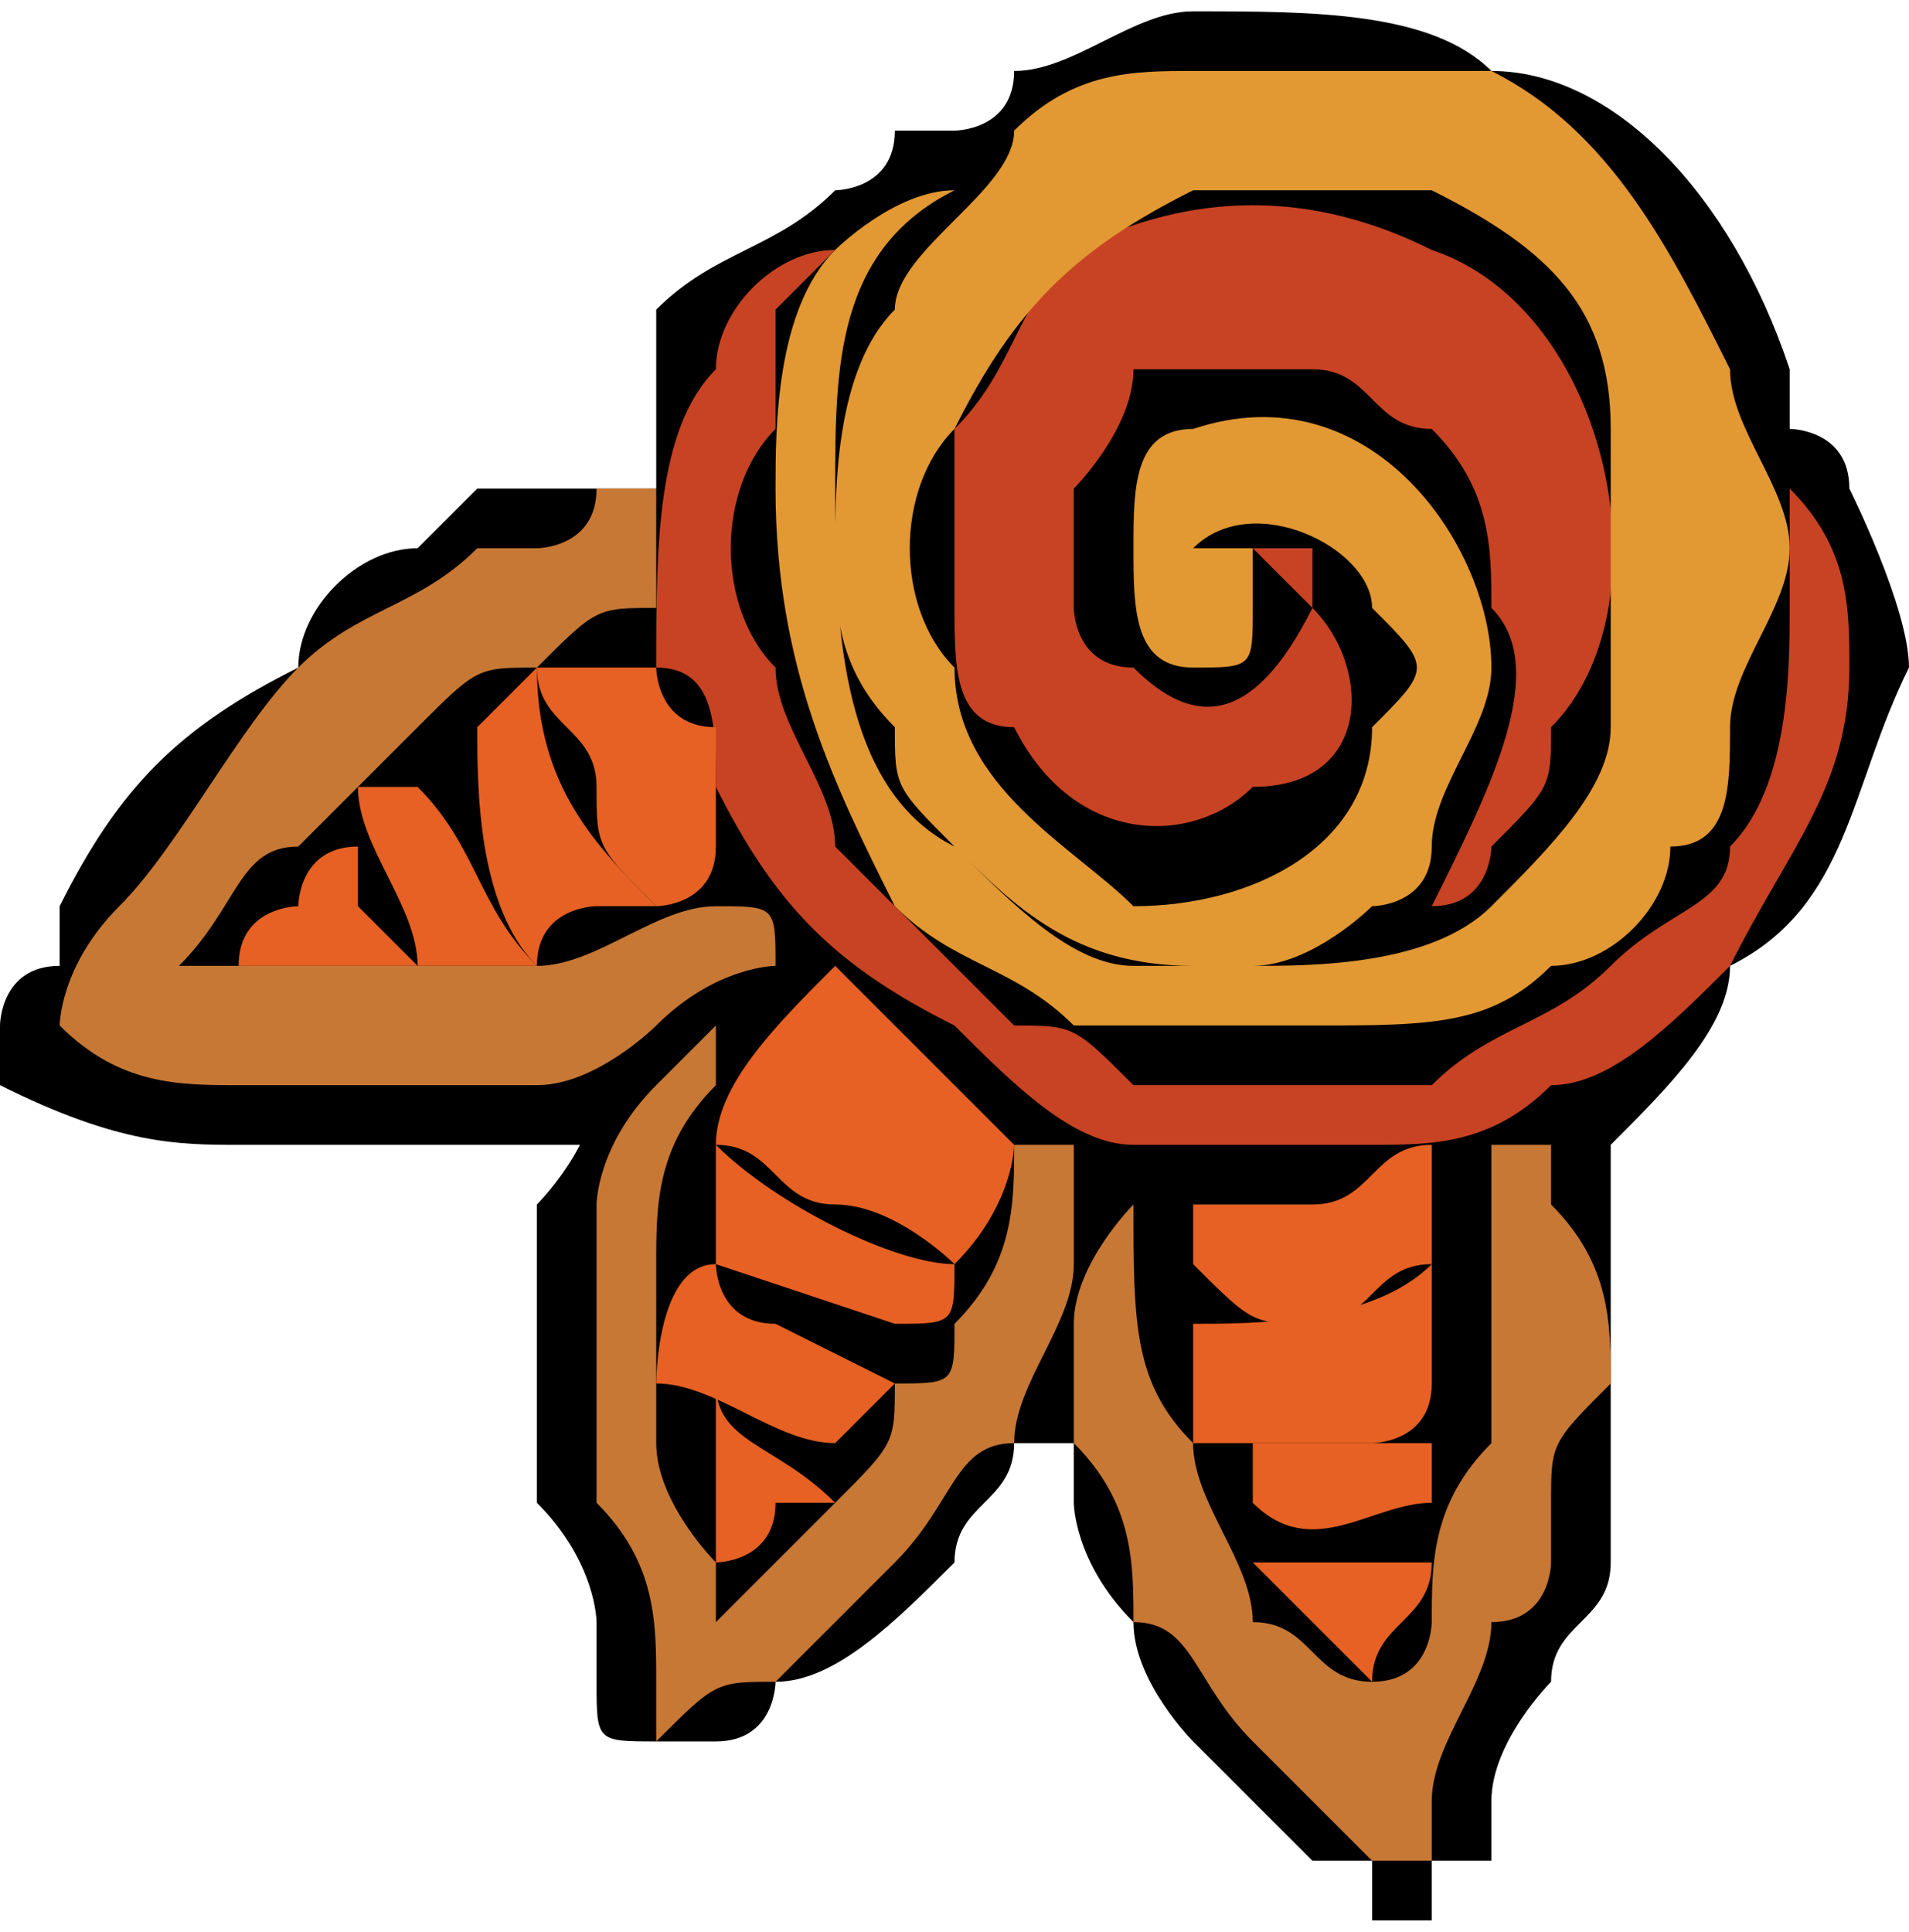 <?xml version="1.0" encoding="UTF-8"?>
<!DOCTYPE svg PUBLIC "-//W3C//DTD SVG 1.1//EN" "http://www.w3.org/Graphics/SVG/1.1/DTD/svg11.dtd">
<!-- Creator: CorelDRAW X7 -->
<svg xmlns="http://www.w3.org/2000/svg" xml:space="preserve" width="0.253in" height="0.256in" version="1.1" style="shape-rendering:geometricPrecision; text-rendering:geometricPrecision; image-rendering:optimizeQuality; fill-rule:evenodd; clip-rule:evenodd"
viewBox="0 0 32 32"
 xmlns:xlink="http://www.w3.org/1999/xlink">
 <defs>
  <style type="text/css">
   <![CDATA[
    .fil2 {fill:#C74323;fill-rule:nonzero}
    .fil3 {fill:#C77835;fill-rule:nonzero}
    .fil4 {fill:#E29833;fill-rule:nonzero}
    .fil1 {fill:#E66123;fill-rule:nonzero}
    .fil0 {fill:black;fill-rule:nonzero}
   ]]>
  </style>
 </defs>
 <g id="__x0023_Layer_x0020_1">

  <g id="_145756841040">
   <g>
    <path class="fil0" d="M7 16c0,0 -1,0 -1,0 0,0 -1,0 -2,0 0,-1 1,-1 1,-1 0,0 0,-1 1,-1 0,0 0,1 0,1 0,0 0,0 1,1z"/>
    <path class="fil0" d="M5 17l-1 0c0,0 -1,0 -1,-1 0,0 0,0 0,0 0,-1 1,-1 1,-1 0,0 0,-1 0,-1 0,0 0,0 0,0 1,0 1,-1 1,-1 0,0 1,0 1,0 0,0 0,0 0,1l1 0c0,0 0,0 0,0 0,1 0,1 0,1l0 0c0,1 0,1 0,1 0,0 0,1 -1,1 0,0 -1,0 -1,0z"/>
   </g>
   <path class="fil0" d="M31 8c0,-1 -1,-1 -1,-1 0,0 0,-1 0,-1 -1,-3 -3,-5 -5,-5 -1,-1 -3,-1 -5,-1 -1,0 -2,1 -3,1 0,1 -1,1 -1,1 0,0 -1,0 -1,0l0 0c0,1 -1,1 -1,1 0,0 0,0 0,0 -1,1 -2,1 -3,2 0,1 0,2 0,3 -1,0 -1,0 -1,0l0 0c0,0 -1,0 -1,0l-1 0c0,0 0,0 -1,1 -1,0 -2,1 -2,2 -2,1 -3,2 -4,4 0,0 0,1 0,1 -1,0 -1,1 -1,1 0,0 0,0 0,0 0,1 0,1 0,1 2,1 3,1 4,1 0,0 0,0 0,0 0,0 0,0 0,0l0 0c1,0 1,0 1,0 0,0 1,0 1,0 1,0 1,0 2,0 0,0 0,0 0,0 1,0 1,0 2,0 0,0 0,-1 0,-1 0,1 -1,2 -1,2 0,0 0,1 0,1 0,0 0,1 0,1 0,1 0,2 0,3 1,1 1,2 1,2 0,1 0,1 0,1 0,1 0,1 1,1 0,0 0,0 0,0 0,0 0,0 1,0 0,0 0,0 0,0 1,0 1,-1 1,-1 1,0 2,-1 3,-2 0,-1 1,-1 1,-2 0,0 0,0 0,0 0,0 1,0 1,0l0 1c0,0 0,1 1,2 0,1 1,2 1,2 1,1 1,1 2,2l1 0c0,1 0,1 0,1 0,0 0,0 0,0 0,0 0,0 1,0 0,0 0,0 0,0 0,0 0,0 0,0l0 -1c0,0 0,0 0,0 1,0 1,0 1,0 0,0 0,0 0,0l0 -1c0,-1 1,-2 1,-2 0,-1 1,-1 1,-2 0,0 0,0 0,0 0,0 0,-1 0,-1 0,0 0,0 0,0 0,-1 0,-1 0,-2 0,-1 0,-2 0,-3 0,0 0,0 0,0 0,-1 0,-1 0,-1 1,-1 2,-2 2,-3 2,-1 2,-3 3,-5 0,-1 -1,-3 -1,-3z"/>
   <path class="fil1" d="M7 16c0,0 -1,0 -1,0 0,0 -1,0 -2,0 0,-1 1,-1 1,-1 0,0 0,-1 1,-1 0,0 0,1 0,1 0,0 0,0 1,1z"/>
   <g>
    <path class="fil2" d="M21 9c1,0 1,0 1,0 0,0 0,0 0,1 1,1 1,3 -1,3 -1,1 -3,1 -4,-1 -1,0 -1,-1 -1,-2 0,0 0,-1 0,-2 0,0 0,-1 0,-1 1,-1 1,-2 2,-3 2,-1 4,-1 6,0 3,1 4,6 2,8 0,1 0,1 -1,2 0,0 0,1 -1,1 1,-2 2,-4 1,-5 0,-1 0,-2 -1,-3 -1,0 -1,-1 -2,-1 -1,0 -2,0 -3,0 0,1 -1,2 -1,2 0,1 0,1 0,2 0,0 0,1 1,1 1,1 2,1 3,-1 0,0 -1,-1 -1,-1 0,0 0,0 0,0z"/>
    <path class="fil3" d="M11 8c0,1 0,1 0,2 0,0 0,0 0,0 -1,0 -1,0 -2,1 -1,0 -1,0 -2,1 0,0 -1,1 -2,2 -1,0 -1,1 -2,2 0,0 0,0 0,0 0,0 0,0 0,0 1,0 1,0 2,0 0,1 0,0 0,0 1,0 2,0 3,0 0,0 0,0 0,0 1,0 1,0 1,0 1,0 2,-1 3,-1 1,0 1,0 1,1 0,0 -1,0 -2,1 0,0 -1,1 -2,1 0,0 -1,0 -2,0 -1,0 -2,0 -3,0 0,0 0,0 0,0 -1,0 -2,0 -3,-1 0,0 0,0 0,0 0,0 0,-1 1,-2 1,-1 2,-3 3,-4 1,-1 2,-1 3,-2 0,0 1,0 1,0 0,0 1,0 1,-1 0,0 1,0 1,0z"/>
    <path class="fil4" d="M30 9c0,-1 -1,-2 -1,-3 -1,-2 -2,-4 -4,-5 -2,0 -3,0 -5,0 -1,0 -2,0 -3,1 0,1 -2,2 -2,3 -1,1 -1,3 -1,4 0,1 0,2 1,3 0,1 0,1 1,2 1,1 2,2 4,2 0,0 1,0 1,0 1,0 2,-1 2,-1 0,0 1,0 1,-1 0,-1 1,-2 1,-3 0,-2 -2,-5 -5,-4 -1,0 -1,1 -1,2 0,1 0,2 1,2 1,0 1,0 1,-1 0,0 0,-1 0,-1 0,0 -1,0 -1,0 1,-1 3,0 3,1 1,1 1,1 0,2 0,2 -2,3 -4,3 -1,-1 -3,-2 -3,-4 -1,-1 -1,-3 0,-4 1,-2 2,-3 4,-4 1,0 3,0 4,0 2,1 3,2 3,4 0,1 0,1 0,2 0,1 0,2 0,3 0,1 -1,2 -2,3 -1,1 -3,1 -4,1 -1,0 -1,0 -2,0 -1,0 -2,-1 -3,-2 -2,-1 -2,-4 -2,-6 0,-2 0,-4 2,-5 -1,0 -2,1 -2,1 -1,1 -1,3 -1,4 0,3 1,5 2,7 1,1 2,1 3,2 1,0 3,0 4,0 2,0 3,0 4,-1 1,0 2,-1 2,-2 1,0 1,-1 1,-2 0,-1 1,-2 1,-3z"/>
    <path class="fil3" d="M26 19c0,0 0,1 0,1 1,1 1,2 1,3 -1,1 -1,1 -1,2 0,0 0,1 0,1 0,0 0,1 -1,1 0,1 -1,2 -1,3 0,1 0,1 0,1 0,0 0,0 0,0 -1,0 -1,0 -1,0 -1,-1 -2,-2 -2,-2 -1,-1 -1,-2 -2,-2 0,-1 0,-2 -1,-3 0,-1 0,-2 0,-2 0,-1 1,-2 1,-2 0,0 0,0 0,-1 0,0 0,0 0,0 0,1 0,1 0,1 0,0 0,0 0,0 0,2 0,3 1,4 0,1 1,2 1,3 1,0 1,1 2,1 0,1 0,1 0,1 0,0 0,0 0,-1 1,0 1,-1 1,-1 0,-1 0,-2 1,-3 0,0 0,0 0,0 0,-2 0,-3 0,-4 0,0 0,0 0,-1 0,0 0,0 1,0z"/>
    <path class="fil2" d="M30 10c0,-1 0,-1 0,-2 1,1 1,2 1,3 0,2 -1,3 -2,5 -1,1 -2,2 -3,2 -1,1 -2,1 -3,1 -1,0 -2,0 -4,0 -1,0 -2,-1 -3,-2 -2,-1 -3,-2 -4,-4 0,-1 0,-2 -1,-2 0,-2 0,-4 1,-5 0,-1 1,-2 2,-2 0,0 -1,1 -1,1 0,0 0,1 0,2 -1,1 -1,3 0,4 0,1 1,2 1,3 1,1 2,2 3,3 1,0 1,0 2,1 1,0 4,0 5,0 1,-1 2,-1 3,-2 1,-1 2,-1 2,-2 1,-1 1,-3 1,-4z"/>
    <path class="fil3" d="M17 19c1,0 1,0 1,0 0,1 0,1 0,2 0,1 -1,2 -1,3 -1,0 -1,1 -2,2 0,0 -1,1 -2,2 -1,0 -1,0 -2,1 0,-1 0,-1 0,-1 0,-1 0,-2 -1,-3 0,-1 0,-2 0,-3 0,0 0,-1 0,-2 0,0 0,-1 1,-2 0,0 0,0 0,0 0,0 0,0 1,-1 0,1 0,1 0,1 -1,1 -1,2 -1,3 0,1 0,2 0,3 0,1 1,2 1,2 0,1 0,1 0,1 0,0 0,0 0,0 0,0 1,-1 1,-1 0,0 1,-1 1,-1 1,-1 1,-1 1,-2 1,0 1,0 1,-1 1,-1 1,-2 1,-3z"/>
    <path class="fil1" d="M17 19c0,0 0,1 -1,2 0,0 -1,-1 -2,-1 -1,0 -1,-1 -2,-1 0,-1 1,-2 2,-3 1,1 2,2 3,3z"/>
    <path class="fil1" d="M20 21c0,0 0,-1 0,-1 0,0 0,0 0,0 1,0 2,0 2,0 1,0 1,-1 2,-1 0,0 0,0 0,0 0,1 0,1 0,2 0,0 0,0 0,0 -1,0 -1,1 -2,1 -1,0 -1,0 -2,-1z"/>
    <path class="fil1" d="M24 21c0,1 0,1 0,1 0,1 0,1 0,1 0,1 -1,1 -1,1 -1,0 -1,0 -1,0 -1,0 -1,0 -1,0 0,0 0,0 -1,0 0,-1 0,-2 0,-2 1,0 3,0 4,-1z"/>
    <path class="fil1" d="M12 21c0,-1 0,-1 0,-2 1,1 3,2 4,2 0,1 0,1 -1,1 0,0 -3,-1 -3,-1z"/>
    <path class="fil1" d="M9 11c1,0 1,0 2,0 0,0 0,1 1,1 0,1 0,2 0,2 0,1 -1,1 -1,1 0,0 0,0 0,0 -1,-1 -1,-1 -1,-2 0,-1 -1,-1 -1,-2z"/>
    <path class="fil1" d="M8 12c0,0 0,0 1,-1 0,2 1,3 2,4 -1,0 -1,0 -1,0 0,0 -1,0 -1,1 -1,-1 -1,-3 -1,-4z"/>
    <path class="fil1" d="M15 23c0,0 -1,1 -1,1 -1,0 -2,-1 -3,-1 0,0 0,-2 1,-2 0,0 0,1 1,1 0,0 2,1 2,1z"/>
    <path class="fil1" d="M21 24c1,0 2,0 3,0 0,0 0,1 0,1 -1,0 -2,1 -3,0 0,0 0,0 0,-1z"/>
    <path class="fil1" d="M6 13c0,0 1,0 1,0 1,1 1,2 2,3 -1,0 -1,0 -2,0 0,-1 -1,-2 -1,-3z"/>
    <path class="fil1" d="M23 28c-1,-1 -1,-1 -2,-2 1,0 1,0 2,0 0,0 0,0 1,0 0,1 -1,1 -1,2 0,0 0,0 0,0z"/>
    <path class="fil1" d="M14 25c0,0 -1,0 -1,0 0,1 -1,1 -1,1 0,-1 0,-2 0,-3 0,1 1,1 2,2z"/>
   </g>
  </g>
 </g>
</svg>
